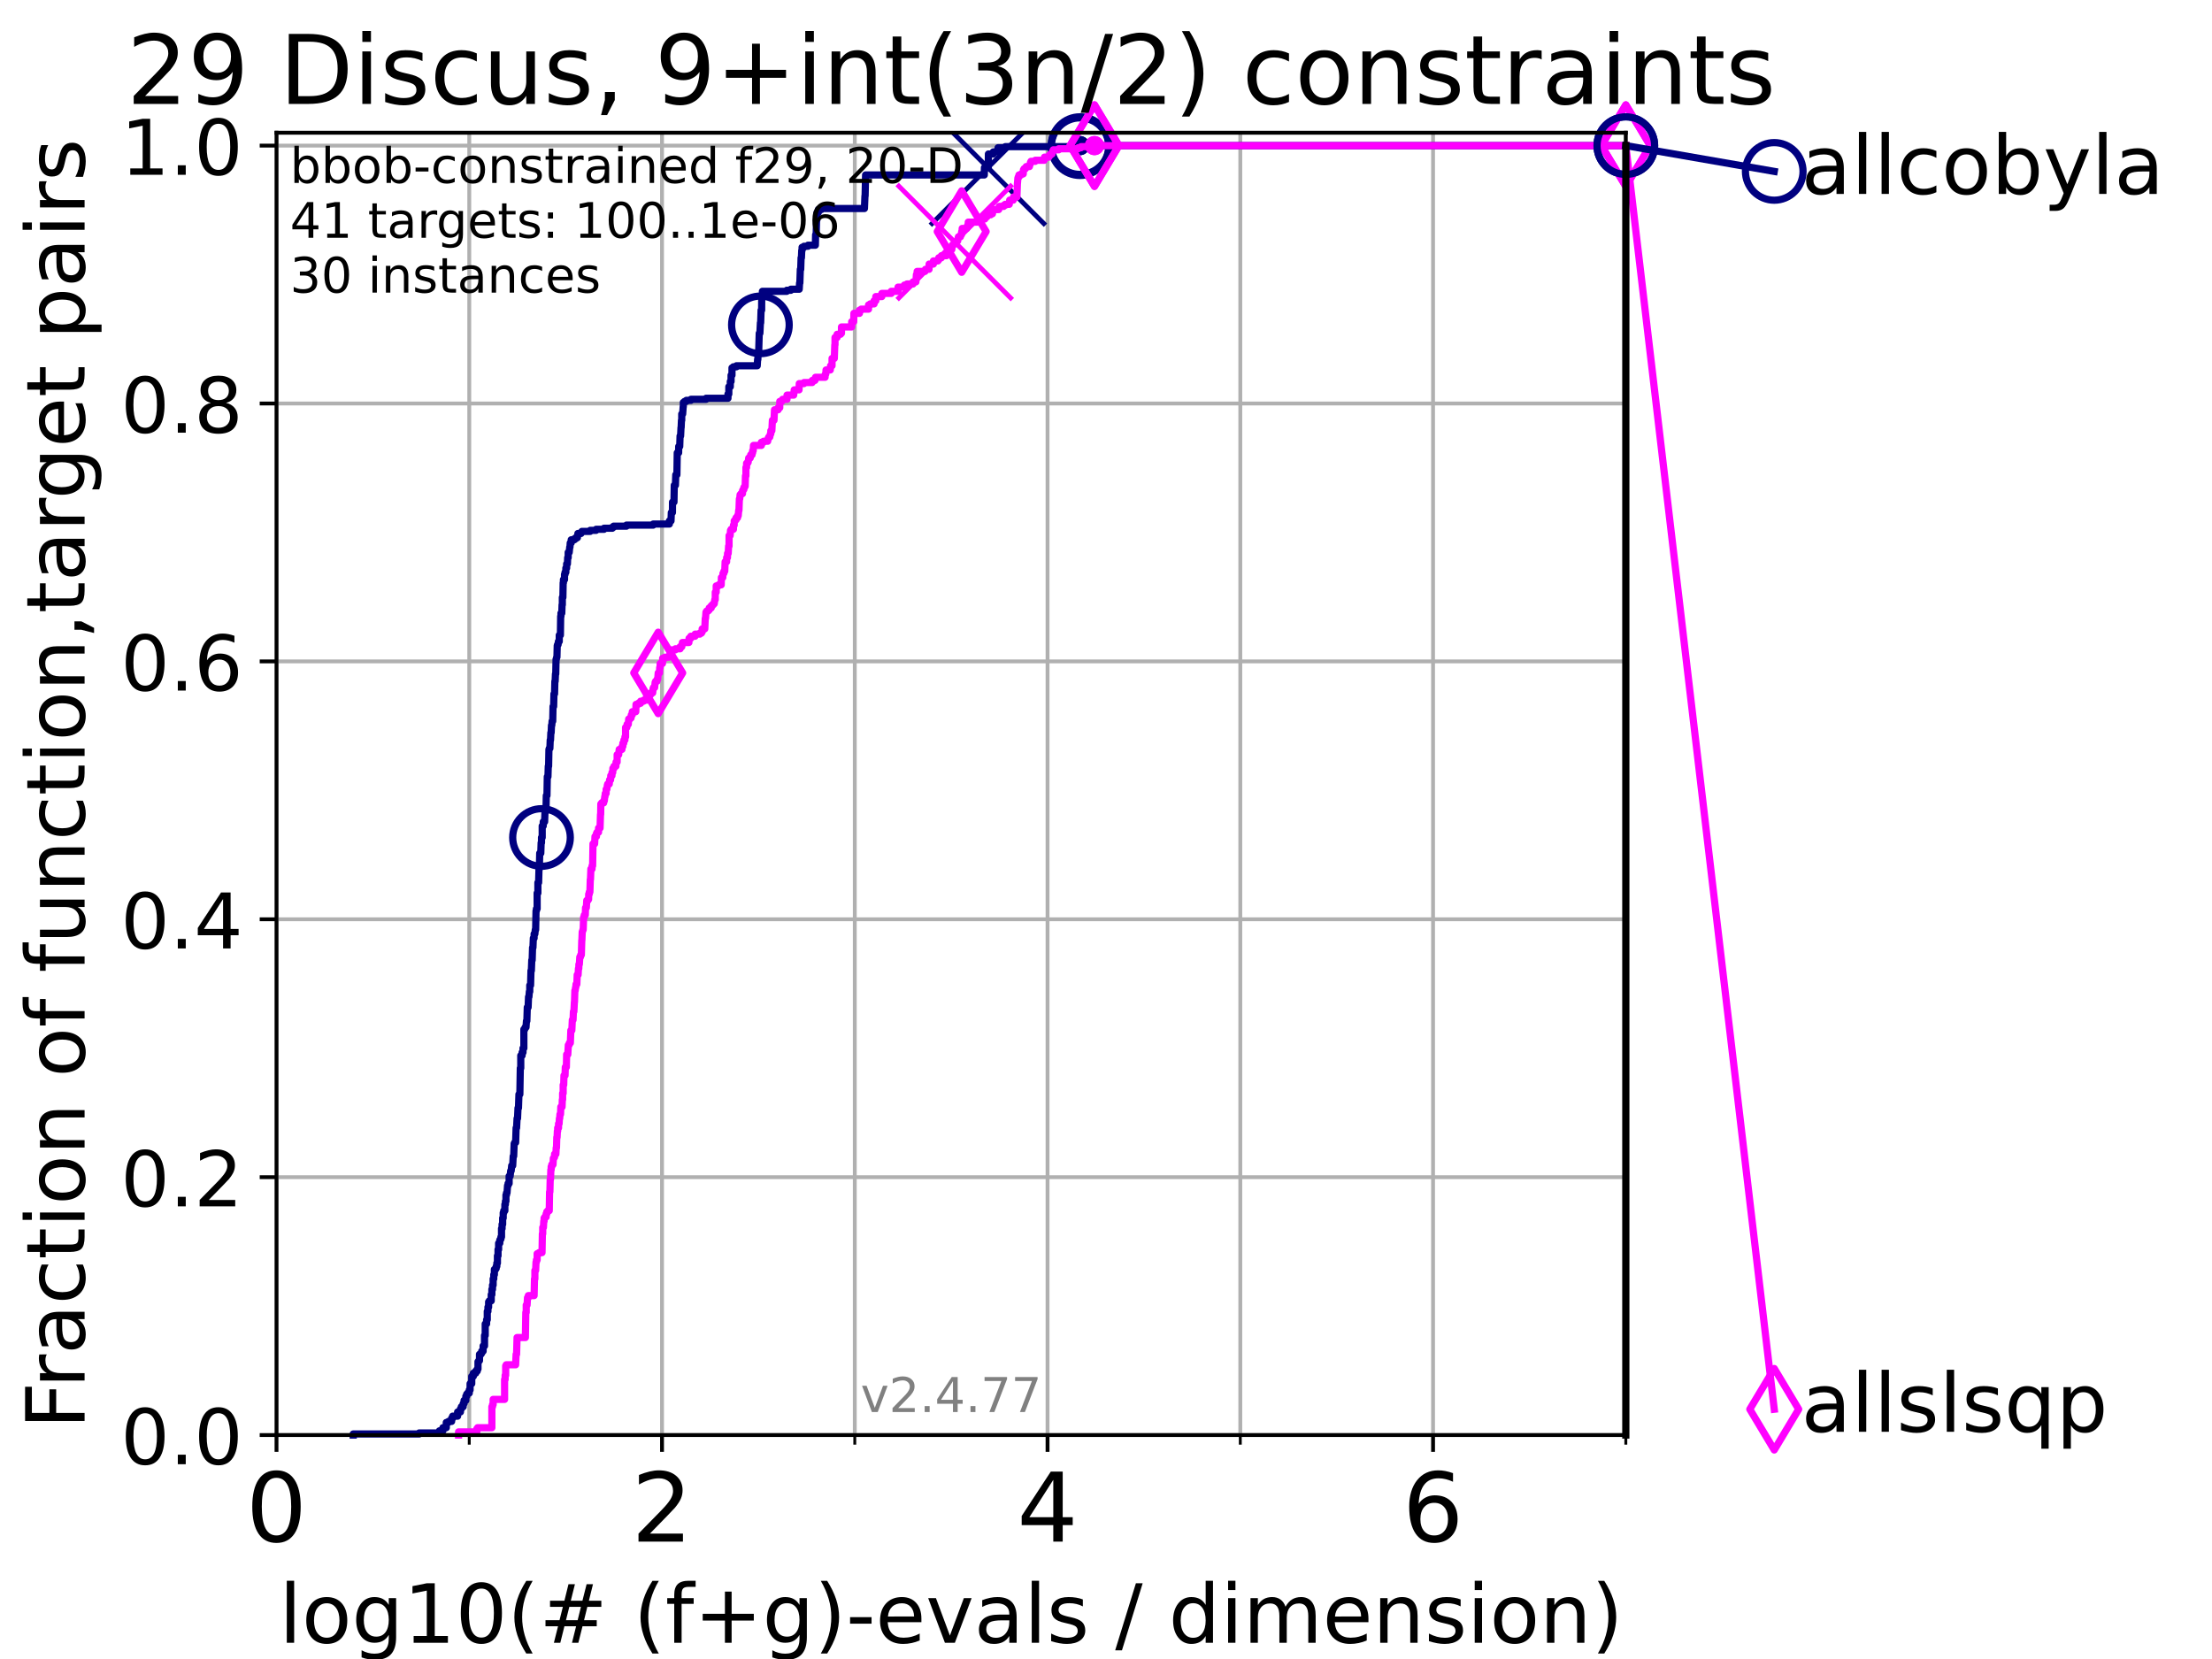 <?xml version="1.0" encoding="utf-8" standalone="no"?>
<!DOCTYPE svg PUBLIC "-//W3C//DTD SVG 1.1//EN"
  "http://www.w3.org/Graphics/SVG/1.1/DTD/svg11.dtd">
<!-- Created with matplotlib (https://matplotlib.org/) -->
<svg height="345.6pt" version="1.1" viewBox="0 0 460.8 345.6" width="460.8pt" xmlns="http://www.w3.org/2000/svg" xmlns:xlink="http://www.w3.org/1999/xlink">
 <defs>
  <style type="text/css">*{stroke-linecap:butt;stroke-linejoin:round;}</style>
 </defs>
 <g id="figure_1">
  <g id="patch_1">
   <path d="M 0 345.6 
L 460.8 345.6 
L 460.8 0 
L 0 0 
z
" style="fill:#ffffff;"/>
  </g>
  <g id="axes_1">
   <g id="patch_2">
    <path d="M 57.6 298.944 
L 338.688 298.944 
L 338.688 27.648 
L 57.6 27.648 
z
" style="fill:#ffffff;"/>
   </g>
   <g id="matplotlib.axis_1">
    <g id="xtick_1">
     <g id="line2d_1">
      <path clip-path="url(#pe7bc217ba9)" d="M 57.6 298.944 
L 57.6 27.648 
" style="fill:none;stroke:#b0b0b0;stroke-linecap:square;stroke-width:0.8;"/>
     </g>
     <g id="line2d_2">
      <defs>
       <path d="M 0 0 
L 0 3.5 
" id="mc5cde5bd6b" style="stroke:#000000;stroke-width:0.8;"/>
      </defs>
      <g>
       <use style="stroke:#000000;stroke-width:0.8;" x="57.6" xlink:href="#mc5cde5bd6b" y="298.944"/>
      </g>
     </g>
     <g id="text_1">
      <!-- 0 -->
      <g transform="translate(51.237 321.141)scale(0.2 -0.2)">
       <defs>
        <path d="M 31.781 66.406 
Q 24.172 66.406 20.328 58.906 
Q 16.5 51.422 16.5 36.375 
Q 16.5 21.391 20.328 13.891 
Q 24.172 6.391 31.781 6.391 
Q 39.453 6.391 43.281 13.891 
Q 47.125 21.391 47.125 36.375 
Q 47.125 51.422 43.281 58.906 
Q 39.453 66.406 31.781 66.406 
z
M 31.781 74.219 
Q 44.047 74.219 50.516 64.516 
Q 56.984 54.828 56.984 36.375 
Q 56.984 17.969 50.516 8.266 
Q 44.047 -1.422 31.781 -1.422 
Q 19.531 -1.422 13.062 8.266 
Q 6.594 17.969 6.594 36.375 
Q 6.594 54.828 13.062 64.516 
Q 19.531 74.219 31.781 74.219 
z
" id="DejaVuSans-48"/>
       </defs>
       <use xlink:href="#DejaVuSans-48"/>
      </g>
     </g>
    </g>
    <g id="xtick_2">
     <g id="line2d_3">
      <path clip-path="url(#pe7bc217ba9)" d="M 137.911 298.944 
L 137.911 27.648 
" style="fill:none;stroke:#b0b0b0;stroke-linecap:square;stroke-width:0.8;"/>
     </g>
     <g id="line2d_4">
      <g>
       <use style="stroke:#000000;stroke-width:0.8;" x="137.911" xlink:href="#mc5cde5bd6b" y="298.944"/>
      </g>
     </g>
     <g id="text_2">
      <!-- 2 -->
      <g transform="translate(131.548 321.141)scale(0.2 -0.2)">
       <defs>
        <path d="M 19.188 8.297 
L 53.609 8.297 
L 53.609 0 
L 7.328 0 
L 7.328 8.297 
Q 12.938 14.109 22.625 23.891 
Q 32.328 33.688 34.812 36.531 
Q 39.547 41.844 41.422 45.531 
Q 43.312 49.219 43.312 52.781 
Q 43.312 58.594 39.234 62.25 
Q 35.156 65.922 28.609 65.922 
Q 23.969 65.922 18.812 64.312 
Q 13.672 62.703 7.812 59.422 
L 7.812 69.391 
Q 13.766 71.781 18.938 73 
Q 24.125 74.219 28.422 74.219 
Q 39.75 74.219 46.484 68.547 
Q 53.219 62.891 53.219 53.422 
Q 53.219 48.922 51.531 44.891 
Q 49.859 40.875 45.406 35.406 
Q 44.188 33.984 37.641 27.219 
Q 31.109 20.453 19.188 8.297 
z
" id="DejaVuSans-50"/>
       </defs>
       <use xlink:href="#DejaVuSans-50"/>
      </g>
     </g>
    </g>
    <g id="xtick_3">
     <g id="line2d_5">
      <path clip-path="url(#pe7bc217ba9)" d="M 218.222 298.944 
L 218.222 27.648 
" style="fill:none;stroke:#b0b0b0;stroke-linecap:square;stroke-width:0.8;"/>
     </g>
     <g id="line2d_6">
      <g>
       <use style="stroke:#000000;stroke-width:0.8;" x="218.222" xlink:href="#mc5cde5bd6b" y="298.944"/>
      </g>
     </g>
     <g id="text_3">
      <!-- 4 -->
      <g transform="translate(211.859 321.141)scale(0.2 -0.2)">
       <defs>
        <path d="M 37.797 64.312 
L 12.891 25.391 
L 37.797 25.391 
z
M 35.203 72.906 
L 47.609 72.906 
L 47.609 25.391 
L 58.016 25.391 
L 58.016 17.188 
L 47.609 17.188 
L 47.609 0 
L 37.797 0 
L 37.797 17.188 
L 4.891 17.188 
L 4.891 26.703 
z
" id="DejaVuSans-52"/>
       </defs>
       <use xlink:href="#DejaVuSans-52"/>
      </g>
     </g>
    </g>
    <g id="xtick_4">
     <g id="line2d_7">
      <path clip-path="url(#pe7bc217ba9)" d="M 298.533 298.944 
L 298.533 27.648 
" style="fill:none;stroke:#b0b0b0;stroke-linecap:square;stroke-width:0.8;"/>
     </g>
     <g id="line2d_8">
      <g>
       <use style="stroke:#000000;stroke-width:0.8;" x="298.533" xlink:href="#mc5cde5bd6b" y="298.944"/>
      </g>
     </g>
     <g id="text_4">
      <!-- 6 -->
      <g transform="translate(292.17 321.141)scale(0.2 -0.2)">
       <defs>
        <path d="M 33.016 40.375 
Q 26.375 40.375 22.484 35.828 
Q 18.609 31.297 18.609 23.391 
Q 18.609 15.531 22.484 10.953 
Q 26.375 6.391 33.016 6.391 
Q 39.656 6.391 43.531 10.953 
Q 47.406 15.531 47.406 23.391 
Q 47.406 31.297 43.531 35.828 
Q 39.656 40.375 33.016 40.375 
z
M 52.594 71.297 
L 52.594 62.312 
Q 48.875 64.062 45.094 64.984 
Q 41.312 65.922 37.594 65.922 
Q 27.828 65.922 22.672 59.328 
Q 17.531 52.734 16.797 39.406 
Q 19.672 43.656 24.016 45.922 
Q 28.375 48.188 33.594 48.188 
Q 44.578 48.188 50.953 41.516 
Q 57.328 34.859 57.328 23.391 
Q 57.328 12.156 50.688 5.359 
Q 44.047 -1.422 33.016 -1.422 
Q 20.359 -1.422 13.672 8.266 
Q 6.984 17.969 6.984 36.375 
Q 6.984 53.656 15.188 63.938 
Q 23.391 74.219 37.203 74.219 
Q 40.922 74.219 44.703 73.484 
Q 48.484 72.75 52.594 71.297 
z
" id="DejaVuSans-54"/>
       </defs>
       <use xlink:href="#DejaVuSans-54"/>
      </g>
     </g>
    </g>
    <g id="xtick_5">
     <g id="line2d_9">
      <path clip-path="url(#pe7bc217ba9)" d="M 97.755 298.944 
L 97.755 27.648 
" style="fill:none;stroke:#b0b0b0;stroke-linecap:square;stroke-width:0.8;"/>
     </g>
     <g id="line2d_10">
      <defs>
       <path d="M 0 0 
L 0 2 
" id="mbd9c39ae57" style="stroke:#000000;stroke-width:0.6;"/>
      </defs>
      <g>
       <use style="stroke:#000000;stroke-width:0.6;" x="97.755" xlink:href="#mbd9c39ae57" y="298.944"/>
      </g>
     </g>
    </g>
    <g id="xtick_6">
     <g id="line2d_11">
      <path clip-path="url(#pe7bc217ba9)" d="M 178.066 298.944 
L 178.066 27.648 
" style="fill:none;stroke:#b0b0b0;stroke-linecap:square;stroke-width:0.8;"/>
     </g>
     <g id="line2d_12">
      <g>
       <use style="stroke:#000000;stroke-width:0.6;" x="178.066" xlink:href="#mbd9c39ae57" y="298.944"/>
      </g>
     </g>
    </g>
    <g id="xtick_7">
     <g id="line2d_13">
      <path clip-path="url(#pe7bc217ba9)" d="M 258.377 298.944 
L 258.377 27.648 
" style="fill:none;stroke:#b0b0b0;stroke-linecap:square;stroke-width:0.8;"/>
     </g>
     <g id="line2d_14">
      <g>
       <use style="stroke:#000000;stroke-width:0.6;" x="258.377" xlink:href="#mbd9c39ae57" y="298.944"/>
      </g>
     </g>
    </g>
    <g id="xtick_8">
     <g id="line2d_15">
      <path clip-path="url(#pe7bc217ba9)" d="M 338.688 298.944 
L 338.688 27.648 
" style="fill:none;stroke:#b0b0b0;stroke-linecap:square;stroke-width:0.8;"/>
     </g>
     <g id="line2d_16">
      <g>
       <use style="stroke:#000000;stroke-width:0.6;" x="338.688" xlink:href="#mbd9c39ae57" y="298.944"/>
      </g>
     </g>
    </g>
    <g id="text_5">
     <!-- log10(# (f+g)-evals / dimension) -->
     <g transform="translate(58.145 342.218)scale(0.17 -0.17)">
      <defs>
       <path d="M 9.422 75.984 
L 18.406 75.984 
L 18.406 0 
L 9.422 0 
z
" id="DejaVuSans-108"/>
       <path d="M 30.609 48.391 
Q 23.391 48.391 19.188 42.75 
Q 14.984 37.109 14.984 27.297 
Q 14.984 17.484 19.156 11.844 
Q 23.344 6.203 30.609 6.203 
Q 37.797 6.203 41.984 11.859 
Q 46.188 17.531 46.188 27.297 
Q 46.188 37.016 41.984 42.703 
Q 37.797 48.391 30.609 48.391 
z
M 30.609 56 
Q 42.328 56 49.016 48.375 
Q 55.719 40.766 55.719 27.297 
Q 55.719 13.875 49.016 6.219 
Q 42.328 -1.422 30.609 -1.422 
Q 18.844 -1.422 12.172 6.219 
Q 5.516 13.875 5.516 27.297 
Q 5.516 40.766 12.172 48.375 
Q 18.844 56 30.609 56 
z
" id="DejaVuSans-111"/>
       <path d="M 45.406 27.984 
Q 45.406 37.75 41.375 43.109 
Q 37.359 48.484 30.078 48.484 
Q 22.859 48.484 18.828 43.109 
Q 14.797 37.75 14.797 27.984 
Q 14.797 18.266 18.828 12.891 
Q 22.859 7.516 30.078 7.516 
Q 37.359 7.516 41.375 12.891 
Q 45.406 18.266 45.406 27.984 
z
M 54.391 6.781 
Q 54.391 -7.172 48.188 -13.984 
Q 42 -20.797 29.203 -20.797 
Q 24.469 -20.797 20.266 -20.094 
Q 16.062 -19.391 12.109 -17.922 
L 12.109 -9.188 
Q 16.062 -11.328 19.922 -12.344 
Q 23.781 -13.375 27.781 -13.375 
Q 36.625 -13.375 41.016 -8.766 
Q 45.406 -4.156 45.406 5.172 
L 45.406 9.625 
Q 42.625 4.781 38.281 2.391 
Q 33.938 0 27.875 0 
Q 17.828 0 11.672 7.656 
Q 5.516 15.328 5.516 27.984 
Q 5.516 40.672 11.672 48.328 
Q 17.828 56 27.875 56 
Q 33.938 56 38.281 53.609 
Q 42.625 51.219 45.406 46.391 
L 45.406 54.688 
L 54.391 54.688 
z
" id="DejaVuSans-103"/>
       <path d="M 12.406 8.297 
L 28.516 8.297 
L 28.516 63.922 
L 10.984 60.406 
L 10.984 69.391 
L 28.422 72.906 
L 38.281 72.906 
L 38.281 8.297 
L 54.391 8.297 
L 54.391 0 
L 12.406 0 
z
" id="DejaVuSans-49"/>
       <path d="M 31 75.875 
Q 24.469 64.656 21.281 53.656 
Q 18.109 42.672 18.109 31.391 
Q 18.109 20.125 21.312 9.062 
Q 24.516 -2 31 -13.188 
L 23.188 -13.188 
Q 15.875 -1.703 12.234 9.375 
Q 8.594 20.453 8.594 31.391 
Q 8.594 42.281 12.203 53.312 
Q 15.828 64.359 23.188 75.875 
z
" id="DejaVuSans-40"/>
       <path d="M 51.125 44 
L 36.922 44 
L 32.812 27.688 
L 47.125 27.688 
z
M 43.797 71.781 
L 38.719 51.516 
L 52.984 51.516 
L 58.109 71.781 
L 65.922 71.781 
L 60.891 51.516 
L 76.125 51.516 
L 76.125 44 
L 58.984 44 
L 54.984 27.688 
L 70.516 27.688 
L 70.516 20.219 
L 53.078 20.219 
L 48 0 
L 40.188 0 
L 45.219 20.219 
L 30.906 20.219 
L 25.875 0 
L 18.016 0 
L 23.094 20.219 
L 7.719 20.219 
L 7.719 27.688 
L 24.906 27.688 
L 29 44 
L 13.281 44 
L 13.281 51.516 
L 30.906 51.516 
L 35.891 71.781 
z
" id="DejaVuSans-35"/>
       <path id="DejaVuSans-32"/>
       <path d="M 37.109 75.984 
L 37.109 68.5 
L 28.516 68.5 
Q 23.688 68.5 21.797 66.547 
Q 19.922 64.594 19.922 59.516 
L 19.922 54.688 
L 34.719 54.688 
L 34.719 47.703 
L 19.922 47.703 
L 19.922 0 
L 10.891 0 
L 10.891 47.703 
L 2.297 47.703 
L 2.297 54.688 
L 10.891 54.688 
L 10.891 58.5 
Q 10.891 67.625 15.141 71.797 
Q 19.391 75.984 28.609 75.984 
z
" id="DejaVuSans-102"/>
       <path d="M 46 62.703 
L 46 35.5 
L 73.188 35.5 
L 73.188 27.203 
L 46 27.203 
L 46 0 
L 37.797 0 
L 37.797 27.203 
L 10.594 27.203 
L 10.594 35.5 
L 37.797 35.5 
L 37.797 62.703 
z
" id="DejaVuSans-43"/>
       <path d="M 8.016 75.875 
L 15.828 75.875 
Q 23.141 64.359 26.781 53.312 
Q 30.422 42.281 30.422 31.391 
Q 30.422 20.453 26.781 9.375 
Q 23.141 -1.703 15.828 -13.188 
L 8.016 -13.188 
Q 14.5 -2 17.703 9.062 
Q 20.906 20.125 20.906 31.391 
Q 20.906 42.672 17.703 53.656 
Q 14.5 64.656 8.016 75.875 
z
" id="DejaVuSans-41"/>
       <path d="M 4.891 31.391 
L 31.203 31.391 
L 31.203 23.391 
L 4.891 23.391 
z
" id="DejaVuSans-45"/>
       <path d="M 56.203 29.594 
L 56.203 25.203 
L 14.891 25.203 
Q 15.484 15.922 20.484 11.062 
Q 25.484 6.203 34.422 6.203 
Q 39.594 6.203 44.453 7.469 
Q 49.312 8.734 54.109 11.281 
L 54.109 2.781 
Q 49.266 0.734 44.188 -0.344 
Q 39.109 -1.422 33.891 -1.422 
Q 20.797 -1.422 13.156 6.188 
Q 5.516 13.812 5.516 26.812 
Q 5.516 40.234 12.766 48.109 
Q 20.016 56 32.328 56 
Q 43.359 56 49.781 48.891 
Q 56.203 41.797 56.203 29.594 
z
M 47.219 32.234 
Q 47.125 39.594 43.094 43.984 
Q 39.062 48.391 32.422 48.391 
Q 24.906 48.391 20.391 44.141 
Q 15.875 39.891 15.188 32.172 
z
" id="DejaVuSans-101"/>
       <path d="M 2.984 54.688 
L 12.5 54.688 
L 29.594 8.797 
L 46.688 54.688 
L 56.203 54.688 
L 35.688 0 
L 23.484 0 
z
" id="DejaVuSans-118"/>
       <path d="M 34.281 27.484 
Q 23.391 27.484 19.188 25 
Q 14.984 22.516 14.984 16.5 
Q 14.984 11.719 18.141 8.906 
Q 21.297 6.109 26.703 6.109 
Q 34.188 6.109 38.703 11.406 
Q 43.219 16.703 43.219 25.484 
L 43.219 27.484 
z
M 52.203 31.203 
L 52.203 0 
L 43.219 0 
L 43.219 8.297 
Q 40.141 3.328 35.547 0.953 
Q 30.953 -1.422 24.312 -1.422 
Q 15.922 -1.422 10.953 3.297 
Q 6 8.016 6 15.922 
Q 6 25.141 12.172 29.828 
Q 18.359 34.516 30.609 34.516 
L 43.219 34.516 
L 43.219 35.406 
Q 43.219 41.609 39.141 45 
Q 35.062 48.391 27.688 48.391 
Q 23 48.391 18.547 47.266 
Q 14.109 46.141 10.016 43.891 
L 10.016 52.203 
Q 14.938 54.109 19.578 55.047 
Q 24.219 56 28.609 56 
Q 40.484 56 46.344 49.844 
Q 52.203 43.703 52.203 31.203 
z
" id="DejaVuSans-97"/>
       <path d="M 44.281 53.078 
L 44.281 44.578 
Q 40.484 46.531 36.375 47.5 
Q 32.281 48.484 27.875 48.484 
Q 21.188 48.484 17.844 46.438 
Q 14.5 44.391 14.5 40.281 
Q 14.5 37.156 16.891 35.375 
Q 19.281 33.594 26.516 31.984 
L 29.594 31.297 
Q 39.156 29.25 43.188 25.516 
Q 47.219 21.781 47.219 15.094 
Q 47.219 7.469 41.188 3.016 
Q 35.156 -1.422 24.609 -1.422 
Q 20.219 -1.422 15.453 -0.562 
Q 10.688 0.297 5.422 2 
L 5.422 11.281 
Q 10.406 8.688 15.234 7.391 
Q 20.062 6.109 24.812 6.109 
Q 31.156 6.109 34.562 8.281 
Q 37.984 10.453 37.984 14.406 
Q 37.984 18.062 35.516 20.016 
Q 33.062 21.969 24.703 23.781 
L 21.578 24.516 
Q 13.234 26.266 9.516 29.906 
Q 5.812 33.547 5.812 39.891 
Q 5.812 47.609 11.281 51.797 
Q 16.75 56 26.812 56 
Q 31.781 56 36.172 55.266 
Q 40.578 54.547 44.281 53.078 
z
" id="DejaVuSans-115"/>
       <path d="M 25.391 72.906 
L 33.688 72.906 
L 8.297 -9.281 
L 0 -9.281 
z
" id="DejaVuSans-47"/>
       <path d="M 45.406 46.391 
L 45.406 75.984 
L 54.391 75.984 
L 54.391 0 
L 45.406 0 
L 45.406 8.203 
Q 42.578 3.328 38.25 0.953 
Q 33.938 -1.422 27.875 -1.422 
Q 17.969 -1.422 11.734 6.484 
Q 5.516 14.406 5.516 27.297 
Q 5.516 40.188 11.734 48.094 
Q 17.969 56 27.875 56 
Q 33.938 56 38.25 53.625 
Q 42.578 51.266 45.406 46.391 
z
M 14.797 27.297 
Q 14.797 17.391 18.875 11.75 
Q 22.953 6.109 30.078 6.109 
Q 37.203 6.109 41.297 11.75 
Q 45.406 17.391 45.406 27.297 
Q 45.406 37.203 41.297 42.844 
Q 37.203 48.484 30.078 48.484 
Q 22.953 48.484 18.875 42.844 
Q 14.797 37.203 14.797 27.297 
z
" id="DejaVuSans-100"/>
       <path d="M 9.422 54.688 
L 18.406 54.688 
L 18.406 0 
L 9.422 0 
z
M 9.422 75.984 
L 18.406 75.984 
L 18.406 64.594 
L 9.422 64.594 
z
" id="DejaVuSans-105"/>
       <path d="M 52 44.188 
Q 55.375 50.25 60.062 53.125 
Q 64.75 56 71.094 56 
Q 79.641 56 84.281 50.016 
Q 88.922 44.047 88.922 33.016 
L 88.922 0 
L 79.891 0 
L 79.891 32.719 
Q 79.891 40.578 77.094 44.375 
Q 74.312 48.188 68.609 48.188 
Q 61.625 48.188 57.562 43.547 
Q 53.516 38.922 53.516 30.906 
L 53.516 0 
L 44.484 0 
L 44.484 32.719 
Q 44.484 40.625 41.703 44.406 
Q 38.922 48.188 33.109 48.188 
Q 26.219 48.188 22.156 43.531 
Q 18.109 38.875 18.109 30.906 
L 18.109 0 
L 9.078 0 
L 9.078 54.688 
L 18.109 54.688 
L 18.109 46.188 
Q 21.188 51.219 25.484 53.609 
Q 29.781 56 35.688 56 
Q 41.656 56 45.828 52.969 
Q 50 49.953 52 44.188 
z
" id="DejaVuSans-109"/>
       <path d="M 54.891 33.016 
L 54.891 0 
L 45.906 0 
L 45.906 32.719 
Q 45.906 40.484 42.875 44.328 
Q 39.844 48.188 33.797 48.188 
Q 26.516 48.188 22.312 43.547 
Q 18.109 38.922 18.109 30.906 
L 18.109 0 
L 9.078 0 
L 9.078 54.688 
L 18.109 54.688 
L 18.109 46.188 
Q 21.344 51.125 25.703 53.562 
Q 30.078 56 35.797 56 
Q 45.219 56 50.047 50.172 
Q 54.891 44.344 54.891 33.016 
z
" id="DejaVuSans-110"/>
      </defs>
      <use xlink:href="#DejaVuSans-108"/>
      <use x="27.783" xlink:href="#DejaVuSans-111"/>
      <use x="88.965" xlink:href="#DejaVuSans-103"/>
      <use x="152.441" xlink:href="#DejaVuSans-49"/>
      <use x="216.064" xlink:href="#DejaVuSans-48"/>
      <use x="279.688" xlink:href="#DejaVuSans-40"/>
      <use x="318.701" xlink:href="#DejaVuSans-35"/>
      <use x="402.49" xlink:href="#DejaVuSans-32"/>
      <use x="434.277" xlink:href="#DejaVuSans-40"/>
      <use x="473.291" xlink:href="#DejaVuSans-102"/>
      <use x="508.496" xlink:href="#DejaVuSans-43"/>
      <use x="592.285" xlink:href="#DejaVuSans-103"/>
      <use x="655.762" xlink:href="#DejaVuSans-41"/>
      <use x="694.775" xlink:href="#DejaVuSans-45"/>
      <use x="730.859" xlink:href="#DejaVuSans-101"/>
      <use x="792.383" xlink:href="#DejaVuSans-118"/>
      <use x="851.562" xlink:href="#DejaVuSans-97"/>
      <use x="912.842" xlink:href="#DejaVuSans-108"/>
      <use x="940.625" xlink:href="#DejaVuSans-115"/>
      <use x="992.725" xlink:href="#DejaVuSans-32"/>
      <use x="1024.512" xlink:href="#DejaVuSans-47"/>
      <use x="1058.203" xlink:href="#DejaVuSans-32"/>
      <use x="1089.99" xlink:href="#DejaVuSans-100"/>
      <use x="1153.467" xlink:href="#DejaVuSans-105"/>
      <use x="1181.25" xlink:href="#DejaVuSans-109"/>
      <use x="1278.662" xlink:href="#DejaVuSans-101"/>
      <use x="1340.186" xlink:href="#DejaVuSans-110"/>
      <use x="1403.564" xlink:href="#DejaVuSans-115"/>
      <use x="1455.664" xlink:href="#DejaVuSans-105"/>
      <use x="1483.447" xlink:href="#DejaVuSans-111"/>
      <use x="1544.629" xlink:href="#DejaVuSans-110"/>
      <use x="1608.008" xlink:href="#DejaVuSans-41"/>
     </g>
    </g>
   </g>
   <g id="matplotlib.axis_2">
    <g id="ytick_1">
     <g id="line2d_17">
      <path clip-path="url(#pe7bc217ba9)" d="M 57.6 298.944 
L 338.688 298.944 
" style="fill:none;stroke:#b0b0b0;stroke-linecap:square;stroke-width:0.8;"/>
     </g>
     <g id="line2d_18">
      <defs>
       <path d="M 0 0 
L -3.5 0 
" id="m48a459f430" style="stroke:#000000;stroke-width:0.8;"/>
      </defs>
      <g>
       <use style="stroke:#000000;stroke-width:0.8;" x="57.6" xlink:href="#m48a459f430" y="298.944"/>
      </g>
     </g>
     <g id="text_6">
      <!-- 0.0 -->
      <g transform="translate(25.155 305.023)scale(0.16 -0.16)">
       <defs>
        <path d="M 10.688 12.406 
L 21 12.406 
L 21 0 
L 10.688 0 
z
" id="DejaVuSans-46"/>
       </defs>
       <use xlink:href="#DejaVuSans-48"/>
       <use x="63.623" xlink:href="#DejaVuSans-46"/>
       <use x="95.41" xlink:href="#DejaVuSans-48"/>
      </g>
     </g>
    </g>
    <g id="ytick_2">
     <g id="line2d_19">
      <path clip-path="url(#pe7bc217ba9)" d="M 57.6 245.222 
L 338.688 245.222 
" style="fill:none;stroke:#b0b0b0;stroke-linecap:square;stroke-width:0.8;"/>
     </g>
     <g id="line2d_20">
      <g>
       <use style="stroke:#000000;stroke-width:0.8;" x="57.6" xlink:href="#m48a459f430" y="245.222"/>
      </g>
     </g>
     <g id="text_7">
      <!-- 0.2 -->
      <g transform="translate(25.155 251.301)scale(0.16 -0.16)">
       <use xlink:href="#DejaVuSans-48"/>
       <use x="63.623" xlink:href="#DejaVuSans-46"/>
       <use x="95.41" xlink:href="#DejaVuSans-50"/>
      </g>
     </g>
    </g>
    <g id="ytick_3">
     <g id="line2d_21">
      <path clip-path="url(#pe7bc217ba9)" d="M 57.6 191.5 
L 338.688 191.5 
" style="fill:none;stroke:#b0b0b0;stroke-linecap:square;stroke-width:0.8;"/>
     </g>
     <g id="line2d_22">
      <g>
       <use style="stroke:#000000;stroke-width:0.8;" x="57.6" xlink:href="#m48a459f430" y="191.5"/>
      </g>
     </g>
     <g id="text_8">
      <!-- 0.4 -->
      <g transform="translate(25.155 197.579)scale(0.16 -0.16)">
       <use xlink:href="#DejaVuSans-48"/>
       <use x="63.623" xlink:href="#DejaVuSans-46"/>
       <use x="95.41" xlink:href="#DejaVuSans-52"/>
      </g>
     </g>
    </g>
    <g id="ytick_4">
     <g id="line2d_23">
      <path clip-path="url(#pe7bc217ba9)" d="M 57.6 137.778 
L 338.688 137.778 
" style="fill:none;stroke:#b0b0b0;stroke-linecap:square;stroke-width:0.8;"/>
     </g>
     <g id="line2d_24">
      <g>
       <use style="stroke:#000000;stroke-width:0.8;" x="57.6" xlink:href="#m48a459f430" y="137.778"/>
      </g>
     </g>
     <g id="text_9">
      <!-- 0.6 -->
      <g transform="translate(25.155 143.857)scale(0.16 -0.16)">
       <use xlink:href="#DejaVuSans-48"/>
       <use x="63.623" xlink:href="#DejaVuSans-46"/>
       <use x="95.41" xlink:href="#DejaVuSans-54"/>
      </g>
     </g>
    </g>
    <g id="ytick_5">
     <g id="line2d_25">
      <path clip-path="url(#pe7bc217ba9)" d="M 57.6 84.056 
L 338.688 84.056 
" style="fill:none;stroke:#b0b0b0;stroke-linecap:square;stroke-width:0.8;"/>
     </g>
     <g id="line2d_26">
      <g>
       <use style="stroke:#000000;stroke-width:0.8;" x="57.6" xlink:href="#m48a459f430" y="84.056"/>
      </g>
     </g>
     <g id="text_10">
      <!-- 0.8 -->
      <g transform="translate(25.155 90.135)scale(0.16 -0.16)">
       <defs>
        <path d="M 31.781 34.625 
Q 24.75 34.625 20.719 30.859 
Q 16.703 27.094 16.703 20.516 
Q 16.703 13.922 20.719 10.156 
Q 24.75 6.391 31.781 6.391 
Q 38.812 6.391 42.859 10.172 
Q 46.922 13.969 46.922 20.516 
Q 46.922 27.094 42.891 30.859 
Q 38.875 34.625 31.781 34.625 
z
M 21.922 38.812 
Q 15.578 40.375 12.031 44.719 
Q 8.5 49.078 8.5 55.328 
Q 8.5 64.062 14.719 69.141 
Q 20.953 74.219 31.781 74.219 
Q 42.672 74.219 48.875 69.141 
Q 55.078 64.062 55.078 55.328 
Q 55.078 49.078 51.531 44.719 
Q 48 40.375 41.703 38.812 
Q 48.828 37.156 52.797 32.312 
Q 56.781 27.484 56.781 20.516 
Q 56.781 9.906 50.312 4.234 
Q 43.844 -1.422 31.781 -1.422 
Q 19.734 -1.422 13.25 4.234 
Q 6.781 9.906 6.781 20.516 
Q 6.781 27.484 10.781 32.312 
Q 14.797 37.156 21.922 38.812 
z
M 18.312 54.391 
Q 18.312 48.734 21.844 45.562 
Q 25.391 42.391 31.781 42.391 
Q 38.141 42.391 41.719 45.562 
Q 45.312 48.734 45.312 54.391 
Q 45.312 60.062 41.719 63.234 
Q 38.141 66.406 31.781 66.406 
Q 25.391 66.406 21.844 63.234 
Q 18.312 60.062 18.312 54.391 
z
" id="DejaVuSans-56"/>
       </defs>
       <use xlink:href="#DejaVuSans-48"/>
       <use x="63.623" xlink:href="#DejaVuSans-46"/>
       <use x="95.41" xlink:href="#DejaVuSans-56"/>
      </g>
     </g>
    </g>
    <g id="ytick_6">
     <g id="line2d_27">
      <path clip-path="url(#pe7bc217ba9)" d="M 57.6 30.334 
L 338.688 30.334 
" style="fill:none;stroke:#b0b0b0;stroke-linecap:square;stroke-width:0.8;"/>
     </g>
     <g id="line2d_28">
      <g>
       <use style="stroke:#000000;stroke-width:0.8;" x="57.6" xlink:href="#m48a459f430" y="30.334"/>
      </g>
     </g>
     <g id="text_11">
      <!-- 1.0 -->
      <g transform="translate(25.155 36.413)scale(0.16 -0.16)">
       <use xlink:href="#DejaVuSans-49"/>
       <use x="63.623" xlink:href="#DejaVuSans-46"/>
       <use x="95.41" xlink:href="#DejaVuSans-48"/>
      </g>
     </g>
    </g>
    <g id="text_12">
     <!-- Fraction of function,target pairs -->
     <g transform="translate(17.62 297.681)rotate(-90)scale(0.17 -0.17)">
      <defs>
       <path d="M 9.812 72.906 
L 51.703 72.906 
L 51.703 64.594 
L 19.672 64.594 
L 19.672 43.109 
L 48.578 43.109 
L 48.578 34.812 
L 19.672 34.812 
L 19.672 0 
L 9.812 0 
z
" id="DejaVuSans-70"/>
       <path d="M 41.109 46.297 
Q 39.594 47.172 37.812 47.578 
Q 36.031 48 33.891 48 
Q 26.266 48 22.188 43.047 
Q 18.109 38.094 18.109 28.812 
L 18.109 0 
L 9.078 0 
L 9.078 54.688 
L 18.109 54.688 
L 18.109 46.188 
Q 20.953 51.172 25.484 53.578 
Q 30.031 56 36.531 56 
Q 37.453 56 38.578 55.875 
Q 39.703 55.766 41.062 55.516 
z
" id="DejaVuSans-114"/>
       <path d="M 48.781 52.594 
L 48.781 44.188 
Q 44.969 46.297 41.141 47.344 
Q 37.312 48.391 33.406 48.391 
Q 24.656 48.391 19.812 42.844 
Q 14.984 37.312 14.984 27.297 
Q 14.984 17.281 19.812 11.734 
Q 24.656 6.203 33.406 6.203 
Q 37.312 6.203 41.141 7.25 
Q 44.969 8.297 48.781 10.406 
L 48.781 2.094 
Q 45.016 0.344 40.984 -0.531 
Q 36.969 -1.422 32.422 -1.422 
Q 20.062 -1.422 12.781 6.344 
Q 5.516 14.109 5.516 27.297 
Q 5.516 40.672 12.859 48.328 
Q 20.219 56 33.016 56 
Q 37.156 56 41.109 55.141 
Q 45.062 54.297 48.781 52.594 
z
" id="DejaVuSans-99"/>
       <path d="M 18.312 70.219 
L 18.312 54.688 
L 36.812 54.688 
L 36.812 47.703 
L 18.312 47.703 
L 18.312 18.016 
Q 18.312 11.328 20.141 9.422 
Q 21.969 7.516 27.594 7.516 
L 36.812 7.516 
L 36.812 0 
L 27.594 0 
Q 17.188 0 13.234 3.875 
Q 9.281 7.766 9.281 18.016 
L 9.281 47.703 
L 2.688 47.703 
L 2.688 54.688 
L 9.281 54.688 
L 9.281 70.219 
z
" id="DejaVuSans-116"/>
       <path d="M 8.5 21.578 
L 8.5 54.688 
L 17.484 54.688 
L 17.484 21.922 
Q 17.484 14.156 20.5 10.266 
Q 23.531 6.391 29.594 6.391 
Q 36.859 6.391 41.078 11.031 
Q 45.312 15.672 45.312 23.688 
L 45.312 54.688 
L 54.297 54.688 
L 54.297 0 
L 45.312 0 
L 45.312 8.406 
Q 42.047 3.422 37.719 1 
Q 33.406 -1.422 27.688 -1.422 
Q 18.266 -1.422 13.375 4.438 
Q 8.5 10.297 8.5 21.578 
z
M 31.109 56 
z
" id="DejaVuSans-117"/>
       <path d="M 11.719 12.406 
L 22.016 12.406 
L 22.016 4 
L 14.016 -11.625 
L 7.719 -11.625 
L 11.719 4 
z
" id="DejaVuSans-44"/>
       <path d="M 18.109 8.203 
L 18.109 -20.797 
L 9.078 -20.797 
L 9.078 54.688 
L 18.109 54.688 
L 18.109 46.391 
Q 20.953 51.266 25.266 53.625 
Q 29.594 56 35.594 56 
Q 45.562 56 51.781 48.094 
Q 58.016 40.188 58.016 27.297 
Q 58.016 14.406 51.781 6.484 
Q 45.562 -1.422 35.594 -1.422 
Q 29.594 -1.422 25.266 0.953 
Q 20.953 3.328 18.109 8.203 
z
M 48.688 27.297 
Q 48.688 37.203 44.609 42.844 
Q 40.531 48.484 33.406 48.484 
Q 26.266 48.484 22.188 42.844 
Q 18.109 37.203 18.109 27.297 
Q 18.109 17.391 22.188 11.75 
Q 26.266 6.109 33.406 6.109 
Q 40.531 6.109 44.609 11.75 
Q 48.688 17.391 48.688 27.297 
z
" id="DejaVuSans-112"/>
      </defs>
      <use xlink:href="#DejaVuSans-70"/>
      <use x="50.27" xlink:href="#DejaVuSans-114"/>
      <use x="91.383" xlink:href="#DejaVuSans-97"/>
      <use x="152.662" xlink:href="#DejaVuSans-99"/>
      <use x="207.643" xlink:href="#DejaVuSans-116"/>
      <use x="246.852" xlink:href="#DejaVuSans-105"/>
      <use x="274.635" xlink:href="#DejaVuSans-111"/>
      <use x="335.816" xlink:href="#DejaVuSans-110"/>
      <use x="399.195" xlink:href="#DejaVuSans-32"/>
      <use x="430.982" xlink:href="#DejaVuSans-111"/>
      <use x="492.164" xlink:href="#DejaVuSans-102"/>
      <use x="527.369" xlink:href="#DejaVuSans-32"/>
      <use x="559.156" xlink:href="#DejaVuSans-102"/>
      <use x="594.361" xlink:href="#DejaVuSans-117"/>
      <use x="657.74" xlink:href="#DejaVuSans-110"/>
      <use x="721.119" xlink:href="#DejaVuSans-99"/>
      <use x="776.1" xlink:href="#DejaVuSans-116"/>
      <use x="815.309" xlink:href="#DejaVuSans-105"/>
      <use x="843.092" xlink:href="#DejaVuSans-111"/>
      <use x="904.273" xlink:href="#DejaVuSans-110"/>
      <use x="967.652" xlink:href="#DejaVuSans-44"/>
      <use x="999.439" xlink:href="#DejaVuSans-116"/>
      <use x="1038.648" xlink:href="#DejaVuSans-97"/>
      <use x="1099.928" xlink:href="#DejaVuSans-114"/>
      <use x="1139.291" xlink:href="#DejaVuSans-103"/>
      <use x="1202.768" xlink:href="#DejaVuSans-101"/>
      <use x="1264.291" xlink:href="#DejaVuSans-116"/>
      <use x="1303.5" xlink:href="#DejaVuSans-32"/>
      <use x="1335.287" xlink:href="#DejaVuSans-112"/>
      <use x="1398.764" xlink:href="#DejaVuSans-97"/>
      <use x="1460.043" xlink:href="#DejaVuSans-105"/>
      <use x="1487.826" xlink:href="#DejaVuSans-114"/>
      <use x="1528.939" xlink:href="#DejaVuSans-115"/>
     </g>
    </g>
   </g>
   <g id="line2d_29">
    <defs>
     <path d="M 0 1.5 
C 0.398 1.5 0.779 1.342 1.061 1.061 
C 1.342 0.779 1.5 0.398 1.5 0 
C 1.5 -0.398 1.342 -0.779 1.061 -1.061 
C 0.779 -1.342 0.398 -1.5 0 -1.5 
C -0.398 -1.5 -0.779 -1.342 -1.061 -1.061 
C -1.342 -0.779 -1.5 -0.398 -1.5 0 
C -1.5 0.398 -1.342 0.779 -1.061 1.061 
C -0.779 1.342 -0.398 1.5 0 1.5 
z
" id="m52600b053b" style="stroke:#000080;"/>
    </defs>
    <g>
     <use style="fill:#000080;stroke:#000080;" x="224.99" xlink:href="#m52600b053b" y="30.334"/>
     <use style="fill:#000080;stroke:#000080;" x="224.99" xlink:href="#m52600b053b" y="30.334"/>
    </g>
   </g>
   <g id="line2d_30">
    <path d="M 73.579 298.944 
L 73.579 298.726 
L 87.33 298.726 
L 87.33 298.507 
L 91.535 298.507 
L 91.535 298.07 
L 92.267 298.07 
L 92.267 297.415 
L 92.969 297.415 
L 92.969 296.323 
L 93.422 296.323 
L 93.422 296.105 
L 94.081 296.105 
L 94.081 295.45 
L 94.295 295.45 
L 94.295 295.013 
L 95.327 295.013 
L 95.327 294.14 
L 95.918 294.14 
L 95.918 293.484 
L 96.111 293.484 
L 96.111 293.048 
L 96.49 293.048 
L 96.49 292.393 
L 96.676 292.393 
L 96.676 291.737 
L 97.044 291.737 
L 97.044 290.864 
L 97.224 290.864 
L 97.224 290.427 
L 97.403 290.427 
L 97.403 290.209 
L 97.755 290.209 
L 97.755 289.554 
L 97.929 289.554 
L 97.929 288.243 
L 98.271 288.243 
L 98.271 286.715 
L 98.606 286.715 
L 98.606 286.059 
L 99.098 286.059 
L 99.098 285.623 
L 99.418 285.623 
L 99.418 285.186 
L 99.575 285.186 
L 99.575 283.657 
L 99.732 283.657 
L 99.732 283.439 
L 99.887 283.439 
L 99.887 282.129 
L 100.193 282.129 
L 100.193 281.91 
L 100.344 281.91 
L 100.344 281.473 
L 100.642 281.473 
L 100.642 280.382 
L 100.935 280.382 
L 100.935 278.198 
L 101.08 278.198 
L 101.08 275.796 
L 101.366 275.796 
L 101.366 274.922 
L 101.507 274.922 
L 101.507 273.175 
L 101.647 273.175 
L 101.647 272.301 
L 101.786 272.301 
L 101.786 271.209 
L 101.924 271.209 
L 101.924 270.991 
L 102.331 270.991 
L 102.331 269.681 
L 102.465 269.681 
L 102.465 268.589 
L 102.597 268.589 
L 102.597 267.715 
L 102.729 267.715 
L 102.729 266.405 
L 102.859 266.405 
L 102.859 265.532 
L 102.989 265.532 
L 102.989 264.44 
L 103.246 264.44 
L 103.246 264.221 
L 103.372 264.221 
L 103.372 263.784 
L 103.498 263.784 
L 103.498 263.129 
L 103.623 263.129 
L 103.623 261.601 
L 103.747 261.601 
L 103.747 260.29 
L 103.871 260.29 
L 103.871 258.98 
L 104.115 258.98 
L 104.115 258.325 
L 104.235 258.325 
L 104.235 258.107 
L 104.355 258.107 
L 104.355 257.67 
L 104.474 257.67 
L 104.474 255.923 
L 104.592 255.923 
L 104.592 255.049 
L 104.71 255.049 
L 104.71 253.739 
L 104.826 253.739 
L 104.826 252.647 
L 104.942 252.647 
L 104.942 252.21 
L 105.172 252.21 
L 105.172 250.9 
L 105.285 250.9 
L 105.285 250.245 
L 105.398 250.245 
L 105.398 248.935 
L 105.51 248.935 
L 105.51 248.498 
L 105.622 248.498 
L 105.733 246.969 
L 105.843 246.969 
L 105.843 246.532 
L 106.061 246.532 
L 106.061 245.004 
L 106.276 245.004 
L 106.383 243.912 
L 106.489 243.912 
L 106.594 242.82 
L 106.803 242.82 
L 106.906 240.854 
L 107.009 240.854 
L 107.111 238.234 
L 107.213 238.234 
L 107.213 238.015 
L 107.415 238.015 
L 107.515 234.958 
L 107.614 234.958 
L 107.713 232.993 
L 107.811 232.993 
L 107.909 230.809 
L 108.006 230.809 
L 108.103 227.97 
L 108.294 227.97 
L 108.389 222.51 
L 108.484 222.51 
L 108.484 219.89 
L 108.764 219.89 
L 108.764 219.235 
L 108.949 219.235 
L 108.949 218.361 
L 109.132 218.361 
L 109.132 214.43 
L 109.312 214.43 
L 109.402 213.993 
L 109.58 213.993 
L 109.668 212.683 
L 109.756 212.683 
L 109.843 209.844 
L 110.017 209.844 
L 110.103 207.66 
L 110.189 207.66 
L 110.274 206.568 
L 110.359 206.568 
L 110.359 205.258 
L 110.527 205.258 
L 110.611 202.201 
L 110.694 202.201 
L 110.777 200.017 
L 110.86 200.017 
L 110.942 197.396 
L 111.023 197.396 
L 111.105 195.431 
L 111.266 195.431 
L 111.266 194.557 
L 111.426 194.557 
L 111.506 193.684 
L 111.585 193.684 
L 111.663 189.753 
L 111.742 189.753 
L 111.742 189.316 
L 111.897 189.316 
L 111.897 186.04 
L 112.052 186.04 
L 112.052 183.857 
L 112.205 183.857 
L 112.281 181.018 
L 112.356 181.018 
L 112.432 177.742 
L 112.656 177.742 
L 112.73 175.558 
L 112.804 175.558 
L 112.804 174.466 
L 112.95 174.466 
L 112.95 172.064 
L 113.168 172.064 
L 113.168 171.191 
L 113.454 171.191 
L 113.524 169.225 
L 113.595 169.225 
L 113.595 169.007 
L 113.735 169.007 
L 113.804 165.731 
L 113.943 165.731 
L 114.012 161.8 
L 114.148 161.8 
L 114.216 159.616 
L 114.284 159.616 
L 114.352 156.122 
L 114.419 156.122 
L 114.419 155.904 
L 114.552 155.904 
L 114.619 154.157 
L 114.685 154.157 
L 114.751 152.628 
L 114.817 152.628 
L 114.882 151.099 
L 114.947 151.099 
L 115.012 150.226 
L 115.141 150.226 
L 115.206 147.168 
L 115.333 147.168 
L 115.397 144.548 
L 115.523 144.548 
L 115.586 141.927 
L 115.649 141.927 
L 115.711 140.399 
L 115.773 140.399 
L 115.835 137.341 
L 115.897 137.341 
L 115.959 136.905 
L 116.02 136.905 
L 116.081 134.502 
L 116.142 134.502 
L 116.142 134.284 
L 116.263 134.284 
L 116.323 133.629 
L 116.503 133.629 
L 116.503 132.319 
L 116.739 132.319 
L 116.798 128.388 
L 116.856 128.388 
L 116.856 127.732 
L 117.03 127.732 
L 117.088 125.985 
L 117.145 125.985 
L 117.145 124.457 
L 117.26 124.457 
L 117.317 121.399 
L 117.373 121.399 
L 117.373 120.744 
L 117.598 120.744 
L 117.598 119.652 
L 117.71 119.652 
L 117.71 119.216 
L 117.876 119.216 
L 117.876 118.342 
L 118.04 118.342 
L 118.04 117.469 
L 118.203 117.469 
L 118.257 116.158 
L 118.364 116.158 
L 118.364 115.066 
L 118.577 115.066 
L 118.682 113.974 
L 118.734 113.974 
L 118.787 113.101 
L 118.994 113.101 
L 118.994 112.446 
L 119.652 112.446 
L 119.652 112.227 
L 119.948 112.227 
L 119.948 112.009 
L 120.287 112.009 
L 120.382 111.135 
L 121.037 111.135 
L 121.037 110.917 
L 121.219 110.917 
L 121.219 110.699 
L 122.948 110.699 
L 122.948 110.48 
L 124.178 110.48 
L 124.178 110.262 
L 125.823 110.262 
L 125.823 110.044 
L 127.548 110.044 
L 127.548 109.825 
L 127.83 109.825 
L 127.83 109.607 
L 130.505 109.607 
L 130.505 109.388 
L 136.073 109.388 
L 136.073 109.17 
L 139.438 109.17 
L 139.438 108.515 
L 139.786 108.515 
L 139.848 106.768 
L 140.081 106.768 
L 140.096 104.584 
L 140.401 104.584 
L 140.462 101.09 
L 140.701 101.09 
L 140.775 98.906 
L 141.01 98.906 
L 141.083 94.32 
L 141.372 94.32 
L 141.386 93.01 
L 141.599 93.01 
L 141.669 90.826 
L 141.781 90.826 
L 141.865 89.079 
L 141.893 89.079 
L 141.962 87.55 
L 142.017 87.55 
L 142.017 86.24 
L 142.209 86.24 
L 142.318 84.711 
L 142.345 84.711 
L 142.345 83.838 
L 142.6 83.838 
L 142.6 83.619 
L 142.982 83.619 
L 142.982 83.401 
L 143.934 83.401 
L 143.934 83.183 
L 147.098 83.183 
L 147.098 82.964 
L 151.649 82.964 
L 151.649 82.091 
L 151.823 82.091 
L 151.831 80.562 
L 152.134 80.562 
L 152.134 79.47 
L 152.295 79.47 
L 152.295 78.16 
L 152.485 78.16 
L 152.485 76.631 
L 152.77 76.631 
L 152.77 76.413 
L 153.42 76.413 
L 153.42 76.194 
L 157.743 76.194 
L 157.821 74.884 
L 157.876 74.884 
L 157.943 73.137 
L 158.053 73.137 
L 158.163 69.424 
L 158.299 69.424 
L 158.407 67.241 
L 158.46 67.241 
L 158.546 64.62 
L 158.663 64.62 
L 158.679 61.781 
L 158.822 61.781 
L 158.822 60.689 
L 163.895 60.689 
L 163.895 60.471 
L 164.746 60.471 
L 164.746 60.252 
L 166.492 60.252 
L 166.566 58.942 
L 166.624 58.942 
L 166.721 56.103 
L 166.804 56.103 
L 166.881 53.701 
L 166.953 53.701 
L 167.016 52.172 
L 167.078 52.172 
L 167.088 51.517 
L 167.489 51.517 
L 167.489 51.299 
L 168.323 51.299 
L 168.323 51.08 
L 169.854 51.08 
L 169.907 48.897 
L 170.024 48.897 
L 170.101 45.839 
L 170.175 45.839 
L 170.2 44.311 
L 170.461 44.311 
L 170.474 43.655 
L 171.117 43.655 
L 171.117 43.437 
L 180.077 43.437 
L 180.184 40.816 
L 180.219 40.816 
L 180.318 36.449 
L 205.047 36.449 
L 205.076 34.92 
L 205.873 34.92 
L 205.904 32.081 
L 206.897 32.081 
L 206.923 31.644 
L 207.596 31.644 
L 207.596 31.426 
L 207.908 31.426 
L 207.915 30.771 
L 209.425 30.771 
L 209.425 30.552 
L 224.99 30.552 
L 224.99 30.334 
L 338.688 30.334 
L 338.688 30.334 
" style="fill:none;stroke:#000080;stroke-linecap:square;stroke-width:1.5;"/>
   </g>
   <g id="line2d_31">
    <defs>
     <path d="M 0 6 
C 1.591 6 3.117 5.368 4.243 4.243 
C 5.368 3.117 6 1.591 6 0 
C 6 -1.591 5.368 -3.117 4.243 -4.243 
C 3.117 -5.368 1.591 -6 0 -6 
C -1.591 -6 -3.117 -5.368 -4.243 -4.243 
C -5.368 -3.117 -6 -1.591 -6 0 
C -6 1.591 -5.368 3.117 -4.243 4.243 
C -3.117 5.368 -1.591 6 0 6 
z
" id="m12922cdbe9" style="stroke:#000080;stroke-width:1.5;"/>
    </defs>
    <g>
     <use style="fill-opacity:0;stroke:#000080;stroke-width:1.5;" x="112.804" xlink:href="#m12922cdbe9" y="174.466"/>
     <use style="fill-opacity:0;stroke:#000080;stroke-width:1.5;" x="158.407" xlink:href="#m12922cdbe9" y="67.677"/>
     <use style="fill-opacity:0;stroke:#000080;stroke-width:1.5;" x="224.99" xlink:href="#m12922cdbe9" y="30.552"/>
     <use style="fill-opacity:0;stroke:#000080;stroke-width:1.5;" x="224.99" xlink:href="#m12922cdbe9" y="30.334"/>
     <use style="fill-opacity:0;stroke:#000080;stroke-width:1.5;" x="338.688" xlink:href="#m12922cdbe9" y="30.334"/>
    </g>
   </g>
   <g id="line2d_32">
    <path style="fill:none;stroke:#000080;stroke-linecap:square;stroke-width:1.5;"/>
    <g/>
   </g>
   <g id="line2d_33">
    <path clip-path="url(#pe7bc217ba9)" d="M 205.799 34.92 
" style="fill:none;stroke:#000080;stroke-linecap:square;stroke-width:1.5;"/>
    <defs>
     <path d="M -12 12 
L 12 -12 
M -12 -12 
L 12 12 
" id="m927da8b3f3" style="stroke:#000080;"/>
    </defs>
    <g clip-path="url(#pe7bc217ba9)">
     <use style="fill:#000080;stroke:#000080;" x="205.799" xlink:href="#m927da8b3f3" y="34.92"/>
    </g>
   </g>
   <g id="line2d_34">
    <defs>
     <path d="M 0 1.5 
C 0.398 1.5 0.779 1.342 1.061 1.061 
C 1.342 0.779 1.5 0.398 1.5 0 
C 1.5 -0.398 1.342 -0.779 1.061 -1.061 
C 0.779 -1.342 0.398 -1.5 0 -1.5 
C -0.398 -1.5 -0.779 -1.342 -1.061 -1.061 
C -1.342 -0.779 -1.5 -0.398 -1.5 0 
C -1.5 0.398 -1.342 0.779 -1.061 1.061 
C -0.779 1.342 -0.398 1.5 0 1.5 
z
" id="me5afd6b28e" style="stroke:#ff00ff;"/>
    </defs>
    <g>
     <use style="fill:#ff00ff;stroke:#ff00ff;" x="228.002" xlink:href="#me5afd6b28e" y="30.334"/>
     <use style="fill:#ff00ff;stroke:#ff00ff;" x="228.002" xlink:href="#me5afd6b28e" y="30.334"/>
    </g>
   </g>
   <g id="line2d_35">
    <path d="M 95.526 298.944 
L 95.526 298.289 
L 99.338 298.289 
L 99.338 297.634 
L 99.497 297.634 
L 99.497 297.415 
L 102.465 297.415 
L 102.465 293.048 
L 102.597 293.048 
L 102.597 292.611 
L 102.729 292.611 
L 102.729 291.519 
L 105.115 291.519 
L 105.115 287.37 
L 105.229 287.37 
L 105.229 286.496 
L 105.342 286.496 
L 105.342 284.531 
L 105.454 284.531 
L 105.454 284.312 
L 107.415 284.312 
L 107.515 282.129 
L 107.614 282.129 
L 107.713 278.634 
L 109.447 278.634 
L 109.536 273.393 
L 109.624 273.393 
L 109.624 271.865 
L 109.8 271.865 
L 109.887 270.336 
L 110.06 270.336 
L 110.06 269.899 
L 111.266 269.899 
L 111.346 266.405 
L 111.426 266.405 
L 111.426 264.658 
L 111.585 264.658 
L 111.663 262.911 
L 111.742 262.911 
L 111.742 262.474 
L 111.897 262.474 
L 111.897 261.164 
L 112.281 261.164 
L 112.281 260.946 
L 112.914 260.946 
L 112.987 257.015 
L 113.059 257.015 
L 113.059 255.704 
L 113.204 255.704 
L 113.275 254.394 
L 113.347 254.394 
L 113.347 253.739 
L 113.489 253.739 
L 113.489 253.521 
L 113.77 253.521 
L 113.77 252.865 
L 113.908 252.865 
L 113.908 252.429 
L 114.114 252.429 
L 114.114 252.21 
L 114.419 252.21 
L 114.486 248.279 
L 114.552 248.279 
L 114.619 245.659 
L 114.685 245.659 
L 114.751 243.693 
L 114.817 243.693 
L 114.817 243.038 
L 114.947 243.038 
L 114.947 242.601 
L 115.206 242.601 
L 115.27 241.291 
L 115.397 241.291 
L 115.397 241.073 
L 115.523 241.073 
L 115.523 240.418 
L 115.804 240.418 
L 115.866 239.107 
L 115.928 239.107 
L 115.989 236.924 
L 116.05 236.924 
L 116.111 235.613 
L 116.172 235.613 
L 116.172 234.958 
L 116.353 234.958 
L 116.353 234.085 
L 116.473 234.085 
L 116.532 232.993 
L 116.592 232.993 
L 116.651 232.119 
L 116.769 232.119 
L 116.827 230.59 
L 117.088 230.59 
L 117.145 229.062 
L 117.203 229.062 
L 117.203 227.751 
L 117.317 227.751 
L 117.317 226.004 
L 117.43 226.004 
L 117.486 224.039 
L 117.71 224.039 
L 117.765 222.292 
L 117.985 222.292 
L 118.04 219.671 
L 118.283 219.671 
L 118.391 217.706 
L 118.55 217.706 
L 118.603 217.269 
L 118.813 217.269 
L 118.917 214.649 
L 119.123 214.649 
L 119.225 212.465 
L 119.377 212.465 
L 119.453 210.718 
L 119.553 210.718 
L 119.652 208.752 
L 119.677 208.752 
L 119.752 206.35 
L 119.826 206.35 
L 119.899 205.695 
L 119.948 205.695 
L 119.997 205.04 
L 120.167 205.04 
L 120.239 203.074 
L 120.43 203.074 
L 120.501 201.764 
L 120.572 201.764 
L 120.595 200.89 
L 120.689 200.89 
L 120.783 199.362 
L 120.922 199.362 
L 120.968 198.925 
L 121.106 198.925 
L 121.197 195.868 
L 121.219 195.868 
L 121.287 194.121 
L 121.333 194.121 
L 121.423 193.684 
L 121.49 193.684 
L 121.579 191.063 
L 121.712 191.063 
L 121.712 190.627 
L 121.931 190.627 
L 121.975 189.098 
L 122.148 189.098 
L 122.234 187.569 
L 122.489 187.569 
L 122.489 187.351 
L 122.615 187.351 
L 122.636 186.259 
L 122.761 186.259 
L 122.761 185.822 
L 122.886 185.822 
L 122.968 183.202 
L 123.009 183.202 
L 123.091 181.018 
L 123.334 181.018 
L 123.334 180.363 
L 123.454 180.363 
L 123.534 175.777 
L 123.869 175.777 
L 123.947 174.248 
L 124.255 174.248 
L 124.255 173.593 
L 124.369 173.593 
L 124.369 173.374 
L 124.688 173.374 
L 124.688 172.501 
L 125.002 172.501 
L 125.093 169.662 
L 125.129 169.662 
L 125.165 167.478 
L 125.328 167.478 
L 125.328 167.26 
L 125.753 167.26 
L 125.753 166.823 
L 125.892 166.823 
L 125.979 165.949 
L 126.031 165.949 
L 126.083 165.294 
L 126.27 165.294 
L 126.27 164.421 
L 126.423 164.421 
L 126.524 163.547 
L 126.59 163.547 
L 126.59 163.329 
L 126.921 163.329 
L 126.986 162.455 
L 127.197 162.455 
L 127.229 161.582 
L 127.485 161.582 
L 127.485 160.927 
L 127.643 160.927 
L 127.674 160.053 
L 127.908 160.053 
L 127.908 159.616 
L 128.306 159.616 
L 128.336 158.743 
L 128.561 158.743 
L 128.561 157.214 
L 128.886 157.214 
L 128.988 156.122 
L 129.56 156.122 
L 129.602 155.467 
L 129.756 155.467 
L 129.756 154.812 
L 129.936 154.812 
L 129.977 154.157 
L 130.182 154.157 
L 130.182 153.502 
L 130.318 153.502 
L 130.318 151.536 
L 130.585 151.536 
L 130.638 150.881 
L 130.888 150.881 
L 130.966 149.789 
L 131.236 149.789 
L 131.236 149.571 
L 131.465 149.571 
L 131.515 148.916 
L 131.716 148.916 
L 131.716 148.26 
L 132.446 148.26 
L 132.494 146.732 
L 132.952 146.732 
L 132.952 146.513 
L 133.443 146.513 
L 133.443 146.077 
L 134.074 146.077 
L 134.074 145.858 
L 134.714 145.858 
L 134.714 144.766 
L 135.502 144.766 
L 135.602 144.33 
L 135.967 144.33 
L 136.044 143.456 
L 136.122 143.456 
L 136.122 143.238 
L 136.371 143.238 
L 136.476 142.146 
L 136.57 142.146 
L 136.57 141.927 
L 136.878 141.927 
L 136.897 141.491 
L 137.016 141.491 
L 137.117 140.18 
L 137.389 140.18 
L 137.425 139.088 
L 137.505 139.088 
L 137.523 138.215 
L 138.007 138.215 
L 138.041 137.123 
L 138.519 137.123 
L 138.519 136.905 
L 139.309 136.905 
L 139.309 136.686 
L 139.47 136.686 
L 139.47 136.468 
L 139.715 136.468 
L 139.715 136.249 
L 139.918 136.249 
L 139.949 135.376 
L 140.701 135.376 
L 140.701 135.157 
L 141.683 135.157 
L 141.683 134.721 
L 142.031 134.721 
L 142.127 134.066 
L 142.155 134.066 
L 142.155 133.847 
L 143.515 133.847 
L 143.54 132.974 
L 143.909 132.974 
L 143.909 132.537 
L 144.795 132.537 
L 144.807 132.1 
L 145.788 132.1 
L 145.788 131.882 
L 146.14 131.882 
L 146.14 131.663 
L 146.27 131.663 
L 146.27 131.008 
L 146.818 131.008 
L 146.917 128.824 
L 146.974 128.824 
L 147.067 127.514 
L 147.206 127.514 
L 147.206 127.296 
L 147.525 127.296 
L 147.525 127.077 
L 147.74 127.077 
L 147.74 126.641 
L 148.161 126.641 
L 148.161 126.204 
L 148.378 126.204 
L 148.378 125.985 
L 148.592 125.985 
L 148.592 125.767 
L 148.794 125.767 
L 148.901 124.894 
L 149.003 124.894 
L 149.003 123.365 
L 149.2 123.365 
L 149.2 122.055 
L 149.673 122.055 
L 149.673 121.836 
L 150.241 121.836 
L 150.276 120.307 
L 150.569 120.307 
L 150.611 119.434 
L 150.8 119.434 
L 150.8 118.997 
L 150.978 118.997 
L 151.056 117.032 
L 151.369 117.032 
L 151.369 116.158 
L 151.542 116.158 
L 151.558 115.285 
L 151.697 115.285 
L 151.783 113.756 
L 151.874 113.756 
L 151.882 111.572 
L 152.099 111.572 
L 152.18 110.48 
L 152.303 110.48 
L 152.303 110.262 
L 152.789 110.262 
L 152.789 109.388 
L 152.948 109.388 
L 152.948 108.515 
L 153.113 108.515 
L 153.113 108.296 
L 153.33 108.296 
L 153.33 107.86 
L 153.637 107.86 
L 153.637 107.423 
L 153.789 107.423 
L 153.876 106.331 
L 153.939 106.331 
L 154.026 103.929 
L 154.095 103.929 
L 154.174 103.055 
L 154.355 103.055 
L 154.355 102.837 
L 154.675 102.837 
L 154.688 102.182 
L 154.817 102.182 
L 154.817 101.963 
L 154.966 101.963 
L 154.966 101.527 
L 155.113 101.527 
L 155.113 101.308 
L 155.232 101.308 
L 155.294 99.124 
L 155.39 99.124 
L 155.39 97.377 
L 155.527 97.377 
L 155.527 96.504 
L 155.739 96.504 
L 155.739 96.285 
L 155.86 96.285 
L 155.963 95.412 
L 156.285 95.412 
L 156.376 94.757 
L 156.658 94.757 
L 156.685 94.32 
L 156.786 94.32 
L 156.786 93.883 
L 156.909 93.883 
L 156.962 92.791 
L 158.602 92.791 
L 158.602 92.136 
L 159.059 92.136 
L 159.059 91.918 
L 159.924 91.918 
L 160.03 91.263 
L 160.14 91.263 
L 160.14 91.044 
L 160.363 91.044 
L 160.471 90.389 
L 160.573 90.389 
L 160.573 89.734 
L 160.791 89.734 
L 160.891 87.769 
L 160.903 87.769 
L 160.903 87.55 
L 161.24 87.55 
L 161.339 85.366 
L 162.104 85.366 
L 162.104 84.93 
L 162.436 84.93 
L 162.436 83.619 
L 162.867 83.619 
L 162.867 83.401 
L 163.027 83.401 
L 163.027 83.183 
L 163.95 83.183 
L 163.95 82.309 
L 165.341 82.309 
L 165.449 81.217 
L 166.456 81.217 
L 166.499 79.907 
L 167.496 79.907 
L 167.496 79.688 
L 169.193 79.688 
L 169.201 79.252 
L 169.773 79.252 
L 169.773 78.815 
L 169.885 78.815 
L 169.885 78.597 
L 171.878 78.597 
L 171.912 77.941 
L 172.027 77.941 
L 172.08 77.068 
L 172.964 77.068 
L 173.019 76.194 
L 173.33 76.194 
L 173.33 74.666 
L 173.804 74.666 
L 173.904 71.827 
L 173.947 71.827 
L 173.947 70.298 
L 174.386 70.298 
L 174.386 69.643 
L 175.093 69.643 
L 175.093 69.424 
L 175.294 69.424 
L 175.294 68.114 
L 177.419 68.114 
L 177.419 67.022 
L 177.843 67.022 
L 177.88 65.275 
L 179.04 65.275 
L 179.04 64.62 
L 179.39 64.62 
L 179.39 64.402 
L 180.931 64.402 
L 180.931 63.528 
L 181.273 63.528 
L 181.273 63.31 
L 182.086 63.31 
L 182.089 62.655 
L 182.446 62.655 
L 182.446 61.781 
L 183.701 61.781 
L 183.701 61.126 
L 185.656 61.126 
L 185.656 60.689 
L 187.077 60.689 
L 187.077 59.816 
L 188.376 59.816 
L 188.402 59.379 
L 188.936 59.379 
L 188.936 59.161 
L 190.201 59.161 
L 190.201 58.724 
L 190.803 58.724 
L 190.903 57.195 
L 191.053 57.195 
L 191.053 56.54 
L 192.695 56.54 
L 192.784 56.103 
L 193.538 56.103 
L 193.555 55.011 
L 194.444 55.011 
L 194.444 54.356 
L 195.389 54.356 
L 195.389 54.138 
L 195.558 54.138 
L 195.558 53.701 
L 196.11 53.701 
L 196.11 53.264 
L 197.166 53.264 
L 197.197 52.827 
L 197.6 52.827 
L 197.6 52.609 
L 197.758 52.609 
L 197.82 52.172 
L 198.083 52.172 
L 198.083 51.954 
L 198.289 51.954 
L 198.358 51.08 
L 198.596 51.08 
L 198.596 50.862 
L 198.829 50.862 
L 198.852 50.425 
L 199.27 50.425 
L 199.27 50.207 
L 199.503 50.207 
L 199.584 49.552 
L 199.651 49.552 
L 199.651 49.333 
L 200.076 49.333 
L 200.141 48.897 
L 200.284 48.897 
L 200.337 48.241 
L 200.399 48.241 
L 200.444 47.586 
L 201.4 47.586 
L 201.4 47.368 
L 201.549 47.368 
L 201.563 46.931 
L 201.703 46.931 
L 201.703 46.276 
L 203.603 46.276 
L 203.603 46.058 
L 203.812 46.058 
L 203.812 45.839 
L 204.639 45.839 
L 204.639 45.621 
L 205.167 45.621 
L 205.251 45.184 
L 205.577 45.184 
L 205.577 44.966 
L 205.746 44.966 
L 205.746 44.747 
L 206.373 44.747 
L 206.373 44.529 
L 206.748 44.529 
L 206.802 43.874 
L 206.934 43.874 
L 206.934 43.655 
L 208.053 43.655 
L 208.146 43 
L 209.072 43 
L 209.072 42.782 
L 209.392 42.782 
L 209.392 42.563 
L 210.247 42.563 
L 210.332 41.69 
L 211.076 41.69 
L 211.128 41.035 
L 211.845 41.035 
L 211.945 38.196 
L 211.957 38.196 
L 212.043 37.104 
L 212.108 37.104 
L 212.108 36.886 
L 212.252 36.886 
L 212.265 36.449 
L 212.71 36.449 
L 212.71 36.23 
L 213.16 36.23 
L 213.203 35.357 
L 213.339 35.357 
L 213.339 35.139 
L 213.621 35.139 
L 213.621 34.92 
L 213.781 34.92 
L 213.781 34.702 
L 214.45 34.702 
L 214.541 34.265 
L 214.587 34.265 
L 214.659 33.828 
L 214.77 33.828 
L 214.77 33.61 
L 215.66 33.61 
L 215.66 33.391 
L 217.523 33.391 
L 217.587 32.736 
L 218.491 32.736 
L 218.491 32.518 
L 218.627 32.518 
L 218.627 32.3 
L 218.857 32.3 
L 218.857 32.081 
L 219.153 32.081 
L 219.242 31.644 
L 219.318 31.644 
L 219.318 31.426 
L 219.429 31.426 
L 219.429 31.208 
L 220.556 31.208 
L 220.556 30.989 
L 224.603 30.989 
L 224.603 30.771 
L 225.195 30.771 
L 225.195 30.552 
L 228.002 30.552 
L 228.002 30.334 
L 338.688 30.334 
L 338.688 30.334 
" style="fill:none;stroke:#ff00ff;stroke-linecap:square;stroke-width:1.5;"/>
   </g>
   <g id="line2d_36">
    <defs>
     <path d="M -0 8.485 
L 5.091 0 
L 0 -8.485 
L -5.091 -0 
z
" id="m4693ff6827" style="stroke:#ff00ff;stroke-linejoin:miter;stroke-width:1.5;"/>
    </defs>
    <g>
     <use style="fill-opacity:0;stroke:#ff00ff;stroke-linejoin:miter;stroke-width:1.5;" x="137.117" xlink:href="#m4693ff6827" y="140.18"/>
     <use style="fill-opacity:0;stroke:#ff00ff;stroke-linejoin:miter;stroke-width:1.5;" x="200.337" xlink:href="#m4693ff6827" y="48.241"/>
     <use style="fill-opacity:0;stroke:#ff00ff;stroke-linejoin:miter;stroke-width:1.5;" x="228.002" xlink:href="#m4693ff6827" y="30.334"/>
     <use style="fill-opacity:0;stroke:#ff00ff;stroke-linejoin:miter;stroke-width:1.5;" x="228.002" xlink:href="#m4693ff6827" y="30.334"/>
     <use style="fill-opacity:0;stroke:#ff00ff;stroke-linejoin:miter;stroke-width:1.5;" x="338.688" xlink:href="#m4693ff6827" y="30.334"/>
    </g>
   </g>
   <g id="line2d_37">
    <path style="fill:none;stroke:#ff00ff;stroke-linecap:square;stroke-width:1.5;"/>
    <g/>
   </g>
   <g id="line2d_38">
    <path clip-path="url(#pe7bc217ba9)" d="M 198.891 50.425 
" style="fill:none;stroke:#ff00ff;stroke-linecap:square;stroke-width:1.5;"/>
    <defs>
     <path d="M -12 12 
L 12 -12 
M -12 -12 
L 12 12 
" id="m4ef8dd0a49" style="stroke:#ff00ff;"/>
    </defs>
    <g clip-path="url(#pe7bc217ba9)">
     <use style="fill:#ff00ff;stroke:#ff00ff;" x="198.891" xlink:href="#m4ef8dd0a49" y="50.425"/>
    </g>
   </g>
   <g id="line2d_39">
    <path d="M 338.688 30.334 
L 369.608 293.572 
" style="fill:none;stroke:#ff00ff;stroke-linecap:square;stroke-width:1.5;"/>
    <g>
     <use style="fill-opacity:0;stroke:#ff00ff;stroke-linejoin:miter;stroke-width:1.5;" x="338.688" xlink:href="#m4693ff6827" y="30.334"/>
     <use style="fill-opacity:0;stroke:#ff00ff;stroke-linejoin:miter;stroke-width:1.5;" x="369.608" xlink:href="#m4693ff6827" y="293.572"/>
    </g>
   </g>
   <g id="line2d_40">
    <path d="M 338.688 30.334 
L 369.608 35.706 
" style="fill:none;stroke:#000080;stroke-linecap:square;stroke-width:1.5;"/>
    <g>
     <use style="fill-opacity:0;stroke:#000080;stroke-width:1.5;" x="338.688" xlink:href="#m12922cdbe9" y="30.334"/>
     <use style="fill-opacity:0;stroke:#000080;stroke-width:1.5;" x="369.608" xlink:href="#m12922cdbe9" y="35.706"/>
    </g>
   </g>
   <g id="line2d_41">
    <path d="M 338.688 298.944 
L 338.688 30.334 
" style="fill:none;stroke:#000000;stroke-linecap:square;stroke-width:1.5;"/>
   </g>
   <g id="patch_3">
    <path d="M 57.6 298.944 
L 57.6 27.648 
" style="fill:none;stroke:#000000;stroke-linecap:square;stroke-linejoin:miter;stroke-width:0.8;"/>
   </g>
   <g id="patch_4">
    <path d="M 338.688 298.944 
L 338.688 27.648 
" style="fill:none;stroke:#000000;stroke-linecap:square;stroke-linejoin:miter;stroke-width:0.8;"/>
   </g>
   <g id="patch_5">
    <path d="M 57.6 298.944 
L 338.688 298.944 
" style="fill:none;stroke:#000000;stroke-linecap:square;stroke-linejoin:miter;stroke-width:0.8;"/>
   </g>
   <g id="patch_6">
    <path d="M 57.6 27.648 
L 338.688 27.648 
" style="fill:none;stroke:#000000;stroke-linecap:square;stroke-linejoin:miter;stroke-width:0.8;"/>
   </g>
   <g id="text_13">
    <!-- allslsqp -->
    <g transform="translate(375.229 298.263)scale(0.17 -0.17)">
     <defs>
      <path d="M 14.797 27.297 
Q 14.797 17.391 18.875 11.75 
Q 22.953 6.109 30.078 6.109 
Q 37.203 6.109 41.297 11.75 
Q 45.406 17.391 45.406 27.297 
Q 45.406 37.203 41.297 42.844 
Q 37.203 48.484 30.078 48.484 
Q 22.953 48.484 18.875 42.844 
Q 14.797 37.203 14.797 27.297 
z
M 45.406 8.203 
Q 42.578 3.328 38.25 0.953 
Q 33.938 -1.422 27.875 -1.422 
Q 17.969 -1.422 11.734 6.484 
Q 5.516 14.406 5.516 27.297 
Q 5.516 40.188 11.734 48.094 
Q 17.969 56 27.875 56 
Q 33.938 56 38.25 53.625 
Q 42.578 51.266 45.406 46.391 
L 45.406 54.688 
L 54.391 54.688 
L 54.391 -20.797 
L 45.406 -20.797 
z
" id="DejaVuSans-113"/>
     </defs>
     <use xlink:href="#DejaVuSans-97"/>
     <use x="61.279" xlink:href="#DejaVuSans-108"/>
     <use x="89.062" xlink:href="#DejaVuSans-108"/>
     <use x="116.846" xlink:href="#DejaVuSans-115"/>
     <use x="168.945" xlink:href="#DejaVuSans-108"/>
     <use x="196.729" xlink:href="#DejaVuSans-115"/>
     <use x="248.828" xlink:href="#DejaVuSans-113"/>
     <use x="312.305" xlink:href="#DejaVuSans-112"/>
    </g>
   </g>
   <g id="text_14">
    <!-- allcobyla -->
    <g transform="translate(375.229 40.397)scale(0.17 -0.17)">
     <defs>
      <path d="M 48.688 27.297 
Q 48.688 37.203 44.609 42.844 
Q 40.531 48.484 33.406 48.484 
Q 26.266 48.484 22.188 42.844 
Q 18.109 37.203 18.109 27.297 
Q 18.109 17.391 22.188 11.75 
Q 26.266 6.109 33.406 6.109 
Q 40.531 6.109 44.609 11.75 
Q 48.688 17.391 48.688 27.297 
z
M 18.109 46.391 
Q 20.953 51.266 25.266 53.625 
Q 29.594 56 35.594 56 
Q 45.562 56 51.781 48.094 
Q 58.016 40.188 58.016 27.297 
Q 58.016 14.406 51.781 6.484 
Q 45.562 -1.422 35.594 -1.422 
Q 29.594 -1.422 25.266 0.953 
Q 20.953 3.328 18.109 8.203 
L 18.109 0 
L 9.078 0 
L 9.078 75.984 
L 18.109 75.984 
z
" id="DejaVuSans-98"/>
      <path d="M 32.172 -5.078 
Q 28.375 -14.844 24.75 -17.812 
Q 21.141 -20.797 15.094 -20.797 
L 7.906 -20.797 
L 7.906 -13.281 
L 13.188 -13.281 
Q 16.891 -13.281 18.938 -11.516 
Q 21 -9.766 23.484 -3.219 
L 25.094 0.875 
L 2.984 54.688 
L 12.5 54.688 
L 29.594 11.922 
L 46.688 54.688 
L 56.203 54.688 
z
" id="DejaVuSans-121"/>
     </defs>
     <use xlink:href="#DejaVuSans-97"/>
     <use x="61.279" xlink:href="#DejaVuSans-108"/>
     <use x="89.062" xlink:href="#DejaVuSans-108"/>
     <use x="116.846" xlink:href="#DejaVuSans-99"/>
     <use x="171.826" xlink:href="#DejaVuSans-111"/>
     <use x="233.008" xlink:href="#DejaVuSans-98"/>
     <use x="296.484" xlink:href="#DejaVuSans-121"/>
     <use x="355.664" xlink:href="#DejaVuSans-108"/>
     <use x="383.447" xlink:href="#DejaVuSans-97"/>
    </g>
   </g>
   <g id="text_15">
    <!-- bbob-constrained f29, 20-D -->
    <g transform="translate(60.411 38.111)scale(0.102 -0.102)">
     <defs>
      <path d="M 10.984 1.516 
L 10.984 10.5 
Q 14.703 8.734 18.5 7.812 
Q 22.312 6.891 25.984 6.891 
Q 35.75 6.891 40.891 13.453 
Q 46.047 20.016 46.781 33.406 
Q 43.953 29.203 39.594 26.953 
Q 35.25 24.703 29.984 24.703 
Q 19.047 24.703 12.672 31.312 
Q 6.297 37.938 6.297 49.422 
Q 6.297 60.641 12.938 67.422 
Q 19.578 74.219 30.609 74.219 
Q 43.266 74.219 49.922 64.516 
Q 56.594 54.828 56.594 36.375 
Q 56.594 19.141 48.406 8.859 
Q 40.234 -1.422 26.422 -1.422 
Q 22.703 -1.422 18.891 -0.688 
Q 15.094 0.047 10.984 1.516 
z
M 30.609 32.422 
Q 37.25 32.422 41.125 36.953 
Q 45.016 41.5 45.016 49.422 
Q 45.016 57.281 41.125 61.844 
Q 37.25 66.406 30.609 66.406 
Q 23.969 66.406 20.094 61.844 
Q 16.219 57.281 16.219 49.422 
Q 16.219 41.5 20.094 36.953 
Q 23.969 32.422 30.609 32.422 
z
" id="DejaVuSans-57"/>
      <path d="M 19.672 64.797 
L 19.672 8.109 
L 31.594 8.109 
Q 46.688 8.109 53.688 14.938 
Q 60.688 21.781 60.688 36.531 
Q 60.688 51.172 53.688 57.984 
Q 46.688 64.797 31.594 64.797 
z
M 9.812 72.906 
L 30.078 72.906 
Q 51.266 72.906 61.172 64.094 
Q 71.094 55.281 71.094 36.531 
Q 71.094 17.672 61.125 8.828 
Q 51.172 0 30.078 0 
L 9.812 0 
z
" id="DejaVuSans-68"/>
     </defs>
     <use xlink:href="#DejaVuSans-98"/>
     <use x="63.477" xlink:href="#DejaVuSans-98"/>
     <use x="126.953" xlink:href="#DejaVuSans-111"/>
     <use x="188.135" xlink:href="#DejaVuSans-98"/>
     <use x="251.611" xlink:href="#DejaVuSans-45"/>
     <use x="287.695" xlink:href="#DejaVuSans-99"/>
     <use x="342.676" xlink:href="#DejaVuSans-111"/>
     <use x="403.857" xlink:href="#DejaVuSans-110"/>
     <use x="467.236" xlink:href="#DejaVuSans-115"/>
     <use x="519.336" xlink:href="#DejaVuSans-116"/>
     <use x="558.545" xlink:href="#DejaVuSans-114"/>
     <use x="599.658" xlink:href="#DejaVuSans-97"/>
     <use x="660.938" xlink:href="#DejaVuSans-105"/>
     <use x="688.721" xlink:href="#DejaVuSans-110"/>
     <use x="752.1" xlink:href="#DejaVuSans-101"/>
     <use x="813.623" xlink:href="#DejaVuSans-100"/>
     <use x="877.1" xlink:href="#DejaVuSans-32"/>
     <use x="908.887" xlink:href="#DejaVuSans-102"/>
     <use x="944.092" xlink:href="#DejaVuSans-50"/>
     <use x="1007.715" xlink:href="#DejaVuSans-57"/>
     <use x="1071.338" xlink:href="#DejaVuSans-44"/>
     <use x="1103.125" xlink:href="#DejaVuSans-32"/>
     <use x="1134.912" xlink:href="#DejaVuSans-50"/>
     <use x="1198.535" xlink:href="#DejaVuSans-48"/>
     <use x="1262.158" xlink:href="#DejaVuSans-45"/>
     <use x="1298.242" xlink:href="#DejaVuSans-68"/>
    </g>
    <!-- 41 targets: 100..1e-06 -->
    <g transform="translate(60.411 49.533)scale(0.102 -0.102)">
     <defs>
      <path d="M 11.719 12.406 
L 22.016 12.406 
L 22.016 0 
L 11.719 0 
z
M 11.719 51.703 
L 22.016 51.703 
L 22.016 39.312 
L 11.719 39.312 
z
" id="DejaVuSans-58"/>
     </defs>
     <use xlink:href="#DejaVuSans-52"/>
     <use x="63.623" xlink:href="#DejaVuSans-49"/>
     <use x="127.246" xlink:href="#DejaVuSans-32"/>
     <use x="159.033" xlink:href="#DejaVuSans-116"/>
     <use x="198.242" xlink:href="#DejaVuSans-97"/>
     <use x="259.521" xlink:href="#DejaVuSans-114"/>
     <use x="298.885" xlink:href="#DejaVuSans-103"/>
     <use x="362.361" xlink:href="#DejaVuSans-101"/>
     <use x="423.885" xlink:href="#DejaVuSans-116"/>
     <use x="463.094" xlink:href="#DejaVuSans-115"/>
     <use x="515.193" xlink:href="#DejaVuSans-58"/>
     <use x="548.885" xlink:href="#DejaVuSans-32"/>
     <use x="580.672" xlink:href="#DejaVuSans-49"/>
     <use x="644.295" xlink:href="#DejaVuSans-48"/>
     <use x="707.918" xlink:href="#DejaVuSans-48"/>
     <use x="771.541" xlink:href="#DejaVuSans-46"/>
     <use x="803.328" xlink:href="#DejaVuSans-46"/>
     <use x="835.115" xlink:href="#DejaVuSans-49"/>
     <use x="898.738" xlink:href="#DejaVuSans-101"/>
     <use x="960.262" xlink:href="#DejaVuSans-45"/>
     <use x="996.346" xlink:href="#DejaVuSans-48"/>
     <use x="1059.969" xlink:href="#DejaVuSans-54"/>
    </g>
    <!-- 30 instances -->
    <g transform="translate(60.411 60.955)scale(0.102 -0.102)">
     <defs>
      <path d="M 40.578 39.312 
Q 47.656 37.797 51.625 33 
Q 55.609 28.219 55.609 21.188 
Q 55.609 10.406 48.188 4.484 
Q 40.766 -1.422 27.094 -1.422 
Q 22.516 -1.422 17.656 -0.516 
Q 12.797 0.391 7.625 2.203 
L 7.625 11.719 
Q 11.719 9.328 16.594 8.109 
Q 21.484 6.891 26.812 6.891 
Q 36.078 6.891 40.938 10.547 
Q 45.797 14.203 45.797 21.188 
Q 45.797 27.641 41.281 31.266 
Q 36.766 34.906 28.719 34.906 
L 20.219 34.906 
L 20.219 43.016 
L 29.109 43.016 
Q 36.375 43.016 40.234 45.922 
Q 44.094 48.828 44.094 54.297 
Q 44.094 59.906 40.109 62.906 
Q 36.141 65.922 28.719 65.922 
Q 24.656 65.922 20.016 65.031 
Q 15.375 64.156 9.812 62.312 
L 9.812 71.094 
Q 15.438 72.656 20.344 73.438 
Q 25.25 74.219 29.594 74.219 
Q 40.828 74.219 47.359 69.109 
Q 53.906 64.016 53.906 55.328 
Q 53.906 49.266 50.438 45.094 
Q 46.969 40.922 40.578 39.312 
z
" id="DejaVuSans-51"/>
     </defs>
     <use xlink:href="#DejaVuSans-51"/>
     <use x="63.623" xlink:href="#DejaVuSans-48"/>
     <use x="127.246" xlink:href="#DejaVuSans-32"/>
     <use x="159.033" xlink:href="#DejaVuSans-105"/>
     <use x="186.816" xlink:href="#DejaVuSans-110"/>
     <use x="250.195" xlink:href="#DejaVuSans-115"/>
     <use x="302.295" xlink:href="#DejaVuSans-116"/>
     <use x="341.504" xlink:href="#DejaVuSans-97"/>
     <use x="402.783" xlink:href="#DejaVuSans-110"/>
     <use x="466.162" xlink:href="#DejaVuSans-99"/>
     <use x="521.143" xlink:href="#DejaVuSans-101"/>
     <use x="582.666" xlink:href="#DejaVuSans-115"/>
    </g>
   </g>
   <g id="text_16">
    <!-- v2.4.77 -->
    <g style="fill:#808080;" transform="translate(179.281 294.151)scale(0.1 -0.1)">
     <defs>
      <path d="M 8.203 72.906 
L 55.078 72.906 
L 55.078 68.703 
L 28.609 0 
L 18.312 0 
L 43.219 64.594 
L 8.203 64.594 
z
" id="DejaVuSans-55"/>
     </defs>
     <use xlink:href="#DejaVuSans-118"/>
     <use x="59.18" xlink:href="#DejaVuSans-50"/>
     <use x="122.803" xlink:href="#DejaVuSans-46"/>
     <use x="154.59" xlink:href="#DejaVuSans-52"/>
     <use x="218.213" xlink:href="#DejaVuSans-46"/>
     <use x="250" xlink:href="#DejaVuSans-55"/>
     <use x="313.623" xlink:href="#DejaVuSans-55"/>
    </g>
   </g>
   <g id="text_17">
    <!-- 29 Discus, 9+int(3n/2) constraints -->
    <g transform="translate(26.392 21.648)scale(0.2 -0.2)">
     <use xlink:href="#DejaVuSans-50"/>
     <use x="63.623" xlink:href="#DejaVuSans-57"/>
     <use x="127.246" xlink:href="#DejaVuSans-32"/>
     <use x="159.033" xlink:href="#DejaVuSans-68"/>
     <use x="236.035" xlink:href="#DejaVuSans-105"/>
     <use x="263.818" xlink:href="#DejaVuSans-115"/>
     <use x="315.918" xlink:href="#DejaVuSans-99"/>
     <use x="370.898" xlink:href="#DejaVuSans-117"/>
     <use x="434.277" xlink:href="#DejaVuSans-115"/>
     <use x="486.377" xlink:href="#DejaVuSans-44"/>
     <use x="518.164" xlink:href="#DejaVuSans-32"/>
     <use x="549.951" xlink:href="#DejaVuSans-57"/>
     <use x="613.574" xlink:href="#DejaVuSans-43"/>
     <use x="697.363" xlink:href="#DejaVuSans-105"/>
     <use x="725.146" xlink:href="#DejaVuSans-110"/>
     <use x="788.525" xlink:href="#DejaVuSans-116"/>
     <use x="827.734" xlink:href="#DejaVuSans-40"/>
     <use x="866.748" xlink:href="#DejaVuSans-51"/>
     <use x="930.371" xlink:href="#DejaVuSans-110"/>
     <use x="993.75" xlink:href="#DejaVuSans-47"/>
     <use x="1027.441" xlink:href="#DejaVuSans-50"/>
     <use x="1091.064" xlink:href="#DejaVuSans-41"/>
     <use x="1130.078" xlink:href="#DejaVuSans-32"/>
     <use x="1161.865" xlink:href="#DejaVuSans-99"/>
     <use x="1216.846" xlink:href="#DejaVuSans-111"/>
     <use x="1278.027" xlink:href="#DejaVuSans-110"/>
     <use x="1341.406" xlink:href="#DejaVuSans-115"/>
     <use x="1393.506" xlink:href="#DejaVuSans-116"/>
     <use x="1432.715" xlink:href="#DejaVuSans-114"/>
     <use x="1473.828" xlink:href="#DejaVuSans-97"/>
     <use x="1535.107" xlink:href="#DejaVuSans-105"/>
     <use x="1562.891" xlink:href="#DejaVuSans-110"/>
     <use x="1626.27" xlink:href="#DejaVuSans-116"/>
     <use x="1665.479" xlink:href="#DejaVuSans-115"/>
    </g>
   </g>
  </g>
 </g>
 <defs>
  <clipPath id="pe7bc217ba9">
   <rect height="271.296" width="281.088" x="57.6" y="27.648"/>
  </clipPath>
 </defs>
</svg>
